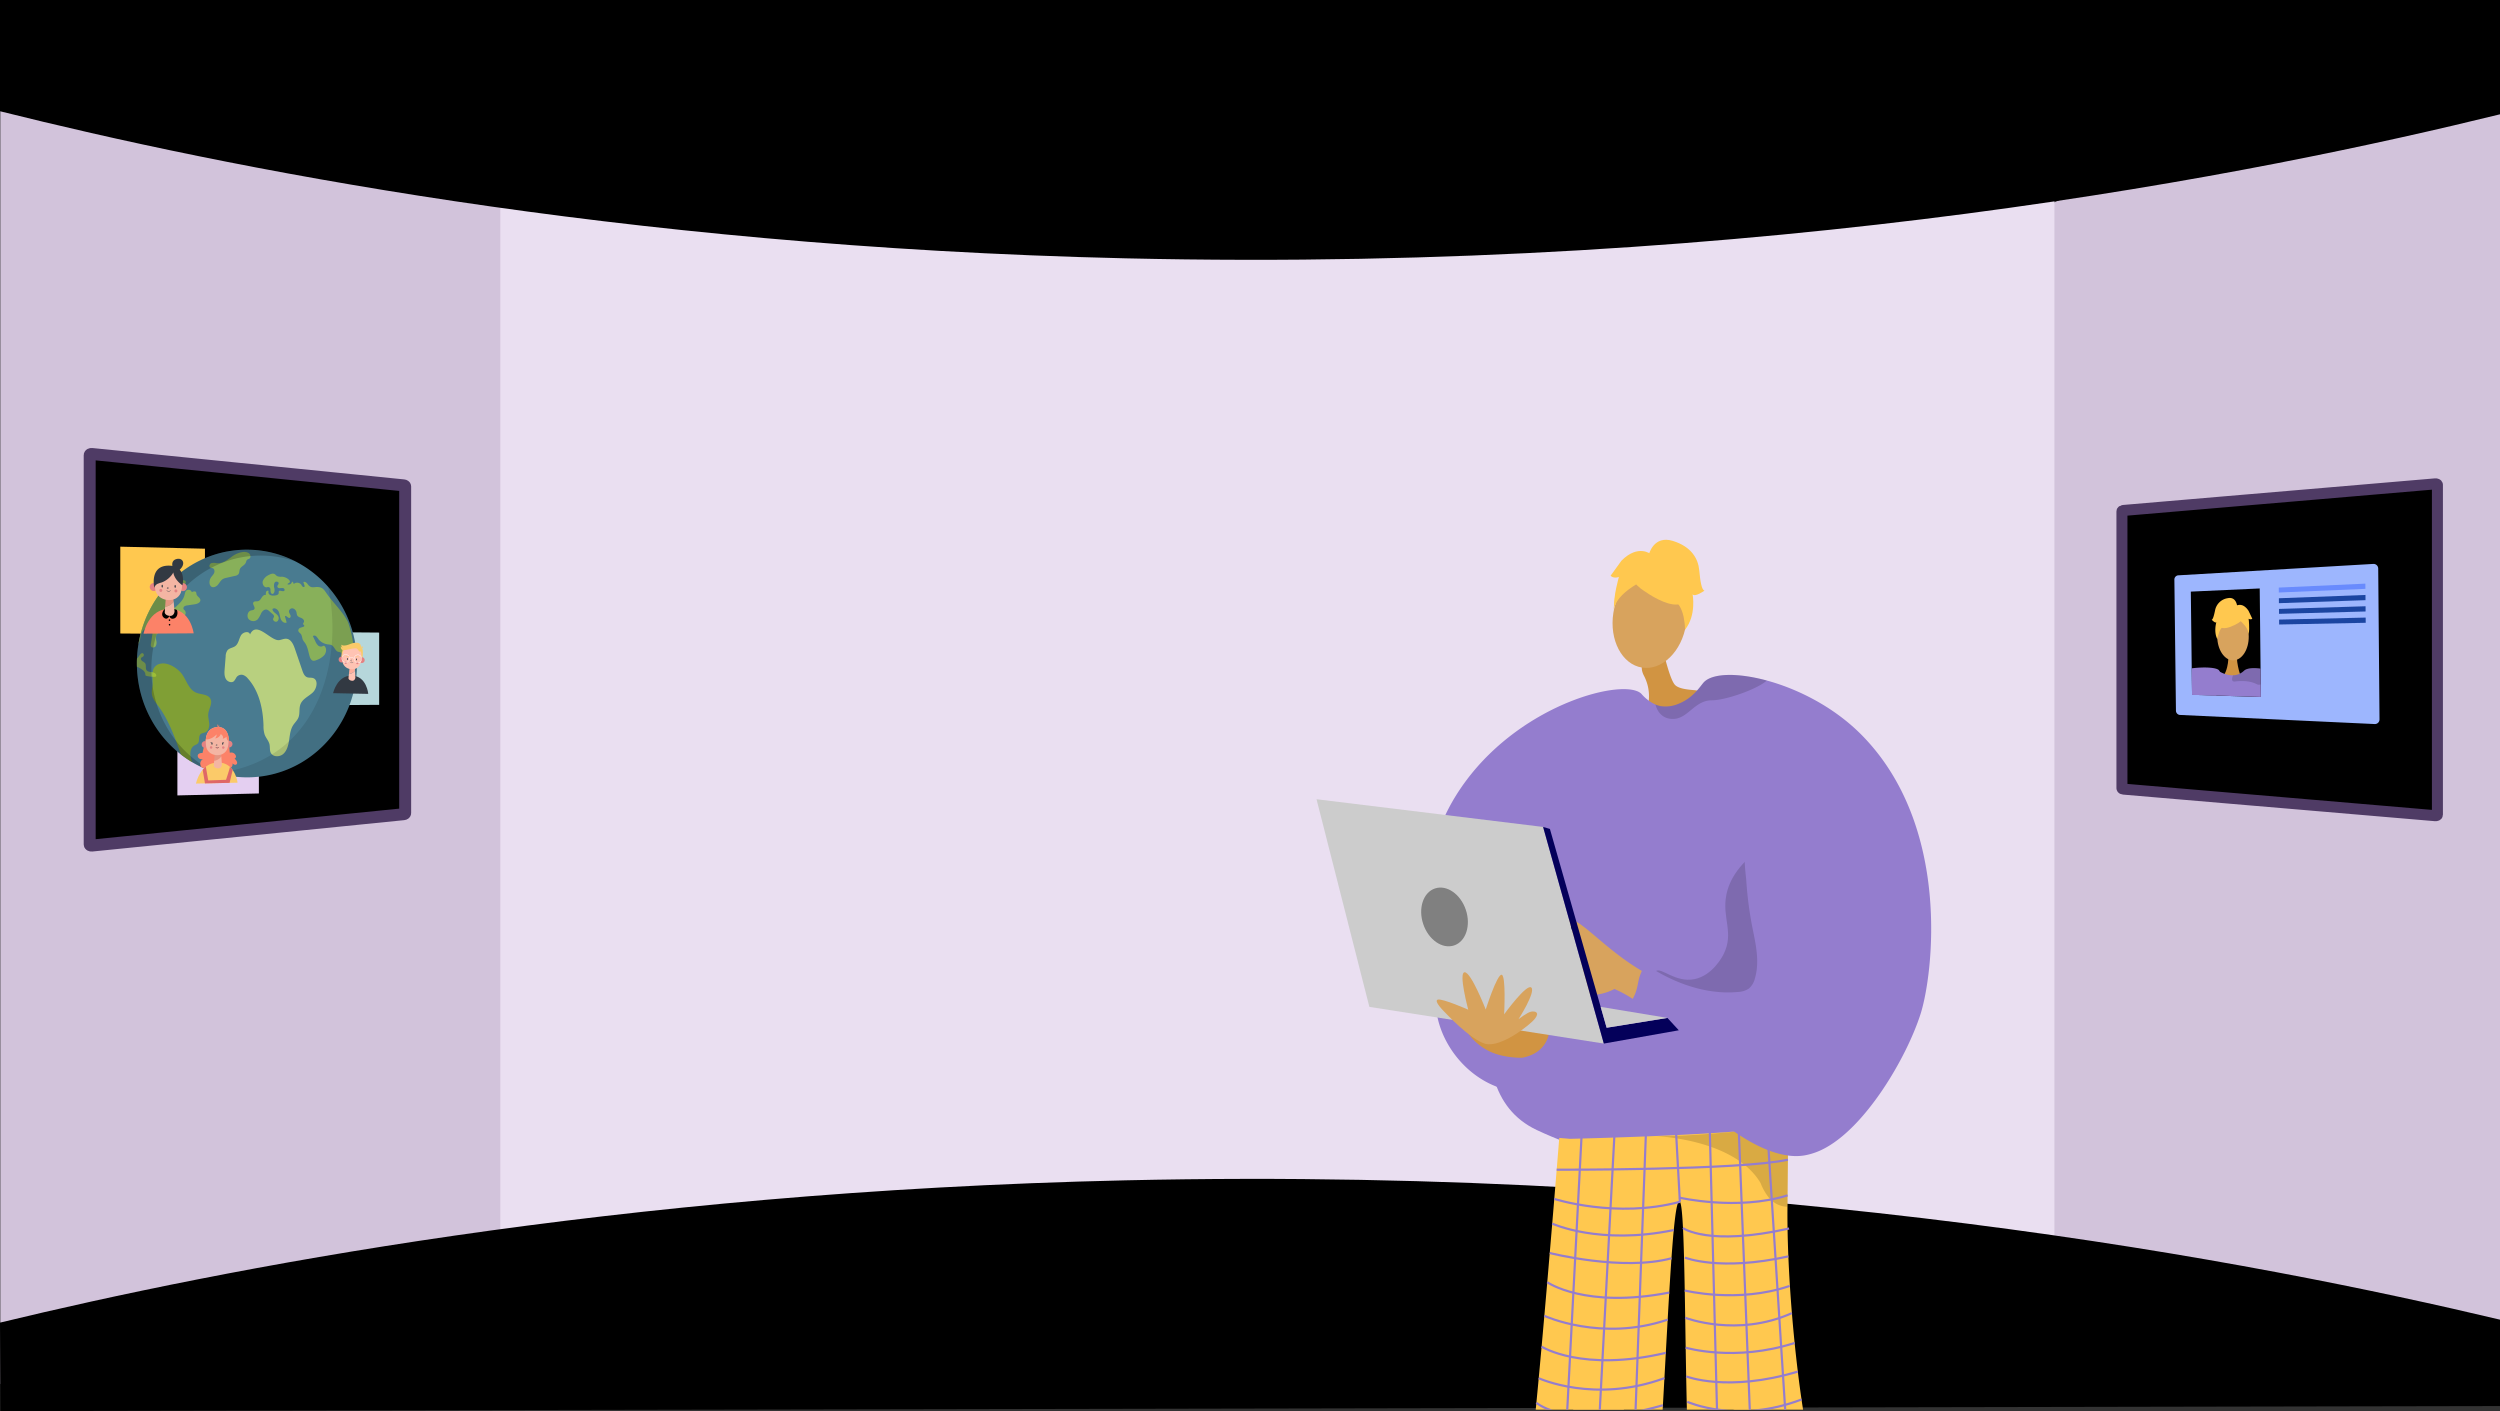 <svg xmlns="http://www.w3.org/2000/svg" xmlns:xlink="http://www.w3.org/1999/xlink" width="1366" height="771" viewBox="0 0 1366 771"><rect x="0" y="0" width="1366" height="771" fill="#333333" stroke="none"/><defs><style>.a,.ah,.ak,.an,.ao,.ap,.o{fill:none;}.b{fill:#d2c3db;}.c{fill:#eadff1;}.d,.e,.f,.z{fill:#000;}.e,.f{stroke:#4f3b65;}.ah,.ak,.an,.ao,.ap,.e,.f,.o{stroke-miterlimit:10;}.e{stroke-width:6.016px;}.f{stroke-width:6.535px;}.g{clip-path:url(#a);}.au,.h{fill:#d8a35d;}.i{fill:#62548a;}.j{fill:#d19442;}.k{fill:#ffc84f;}.l{fill:#947dce;}.m{opacity:0.3;}.n{opacity:0.5;}.o{stroke:#947dce;stroke-width:1.196px;}.p{opacity:0.15;}.q{fill:#ccc;}.r{fill:#04005a;}.s{fill:gray;}.t{fill:#e4cff1;}.u{fill:#b6d7db;}.v{fill:#497b90;}.w{fill:#89a527;opacity:0.86;}.x{fill:#cbdf7d;opacity:0.85;}.y{fill:#b3d336;opacity:0.6;}.z{opacity:0.2;}.aa{opacity:0.1;}.ab{fill:#fc8268;}.ac{fill:#fbca69;}.ad{fill:#e48282;}.ae{fill:#e49581;}.af{fill:#f4b5a3;}.ag{fill:#323942;}.ah,.ak,.an{stroke:#323942;}.ah{stroke-width:0.174px;}.ai,.aj{fill:#df6767;}.ai{opacity:0.64;mix-blend-mode:multiply;isolation:isolate;}.ak{stroke-width:0.206px;}.al{fill:#fdae9b;}.am{fill:#ffc3b3;}.an{stroke-width:0.155px;}.ao{stroke:#fff;}.ao,.ap{stroke-width:0.207px;}.ap{stroke:#fbca69;}.aq{fill:#9db6fe;}.ar{fill:#698bfd;}.as{fill:#1b45a1;}.at{clip-path:url(#b);}.au{fill-rule:evenodd;}</style><clipPath id="a"><rect class="a" width="515.181" height="533.081" transform="translate(644.245 237.163)"/></clipPath><clipPath id="b"><path class="a" d="M1235.336,380.828l-37.609-1.178-.661-56.393,37.643-1.722Z"/></clipPath></defs><path class="b" d="M1366,9.537V768l-242.228-67.586-32.991-6.263,1.636-558.092,30.118-25.56Z"/><path class="b" d="M316.3,125.471,300.245,681.842.2,756.24V6.188L299.045,99.758Z"/><path class="c" d="M697.978,89.071H273.37V706.455h849.165V89.071Z"/><path class="d" d="M0,60.78c121.657,30.38,335.7,73.888,615,80.372,352.972,8.194,622.429-47.1,751-78.7V0H0Z"/><path class="d" d="M0,722.684c121.657-29.39,335.7-71.481,615-77.753C967.968,637,1237.425,690.5,1366,721.064v47.19L.2,771Z"/><path class="e" d="M1159.427,279.429V430.646c0,.26.351.48.827.521l68.945,5.882,21.889,1.859,79.582,6.789c.6.051,1.135-.2,1.135-.521V264.9c0-.324-.539-.571-1.135-.52l-79.582,6.789-21.889,1.859-68.945,5.882C1159.778,278.949,1159.427,279.17,1159.427,279.429Z"/><path class="f" d="M221.384,265.815V444.261c0,.306-.351.566-.828.614l-68.944,6.941-21.89,2.194-79.581,8.011c-.6.06-1.136-.232-1.136-.614V248.669c0-.383.54-.675,1.136-.615l79.581,8.012,21.89,2.194,68.944,6.941C221.033,265.248,221.384,265.509,221.384,265.815Z"/><g class="g"><path class="h" d="M955.728,766.471s-.35,160.279,6.546,162.392c12.38,3.869,60.555,15.805,8.823,17.027-26.247,4.037-24.869-1.963-25.754-6.854-.724-4-13.6-146.206-15.744-157.158-.481-2.453-.771-3.935-.771-3.935Z"/><path class="h" d="M859.875,766.007S849.651,925.361,842.732,927.4c-12.421,3.737-60.723,15.161-9.008,16.932,26.2,4.315,24.889-1.7,25.828-6.581.767-3.989,7.027-34.218,9.292-45.147.508-2.447,18.956-125.99,18.956-125.99Z"/><path class="i" d="M862.861,927.834c.552-2.259-15.991-3.765-18.06-2.1s-35.71,4.938-36.09,14.652,46.06,6.883,49.343,6.995S861.775,932.272,862.861,927.834Z"/><path class="i" d="M943.084,925.242c-.528-2.264,19.548-1.205,21.6.483s31.612,6.728,31.886,16.445-46.132,6.4-49.416,6.472S944.121,929.692,943.084,925.242Z"/><path class="j" d="M908.057,353.19c.592,1.465,4.112,17.81,7.154,21.032s12.956,2.533,12.608,3.412-7.44,17.723-19.725,19.01-8.628-7.759-8.628-7.759a24.088,24.088,0,0,0-1.244-19.733C892.8,358.759,908.057,353.19,908.057,353.19Z"/><ellipse class="h" cx="27.077" cy="20.115" rx="27.077" ry="20.115" transform="translate(877.35 361.661) rotate(-81.107)"/><path class="k" d="M896.368,321.481s31.421,24.286,25.983-7.547C918.589,291.909,875.039,304.282,896.368,321.481Z"/><path class="k" d="M902.493,315.057s-21.021,8.2-20.95,19.8c0,0,1.085-34.418,20.352-32.222s26.387,5.2,19.054,40.607C920.949,343.244,919.872,313.976,902.493,315.057Z"/><path class="k" d="M901.026,302.724s2.627-10.36,12.954-7.191,13.914,9.845,14.482,16.041,1.373,10.9,2.881,11.142c0,0-5.232,3.747-6.505,2.018,0,0,2.225,11.331-4.139,19.331,0,0,.18-13.855-7.129-16.544S901.026,302.724,901.026,302.724Z"/><path class="k" d="M902.007,302.787s-6.839-5.667-16.029,3.555l-5.938,8.214s1.274,1.729,4.527.72c0,0-3.031,10.272-2.524,16.423l7.286-17.192Z"/><path class="l" d="M1020.519,583.062c-1.449,10.4-18.973,16.751-31.94,34.406-6.283,8.56-23.106,15.357-38.057,15.906-36.735,1.412-66.518,4.871-110.773-15.906-50.9-23.9-11.805-112.478-14.751-122.462-3.872-13.187,67.759-51.371,72.4-52.9s75.551-5.942,77.6-5.26S1024.6,553.73,1020.519,583.062Z"/><path class="k" d="M851.978,621.772c2.573.234,3.958.3,5.8.491,13.033-.311,69.318-1.8,99.751-4.847,10.737-1.078,18.255-2.348,19.519-3.838a1.143,1.143,0,0,1,0,.123c-.005,1.662-.125,20.7-.372,45.654-.486,49.265,7.8,119.435,14.762,140.54,1.5,4.556-68.687.6-68.687.6-2.451-50.713-1.535-139.968-4.863-143.822-4.049-4.69-6.78,73.9-10.989,139.751-27.357,8.32-71.37,5.894-70.988,3.074C840.443,766,851.978,621.772,851.978,621.772Z"/><g class="m"><path d="M904.18,620.745c-.212-.007-.424-.015-.63-.024C903.55,620.721,903.774,620.727,904.18,620.745Z"/><path class="n" d="M904.18,620.745c16.819.594,53.347-3.329,53.347-3.329,10.737-1.078,18.255-2.348,19.519-3.838a1.143,1.143,0,0,1,0,.123c-.005,1.662-.125,20.7-.372,45.654a12.556,12.556,0,0,1-1.77-.124,13.749,13.749,0,0,1-9.147-5.834,29.979,29.979,0,0,1-3.765-6.957C948.449,623.525,909.571,620.988,904.18,620.745Z"/></g><line class="o" x1="9.601" y2="183.826" transform="translate(854.688 618.252)"/><line class="o" x1="9.609" y2="180.633" transform="translate(872.455 621.151)"/><line class="o" x1="6.698" y2="179.247" transform="translate(892.58 620.405)"/><line class="o" x2="2.023" y2="36.981" transform="translate(915.858 619.687)"/><line class="o" x2="4.71" y2="182.379" transform="translate(934.262 618.89)"/><line class="o" x2="7.229" y2="183.802" transform="translate(950.094 618.091)"/><line class="o" x2="11.806" y2="184.661" transform="translate(965.659 617.417)"/><path class="o" d="M850.569,639.128s100.136.327,126.332-5.47"/><path class="o" d="M917.882,656.669c-34.617,9.326-68.626-1.575-68.626-1.575"/><path class="o" d="M917.4,654.351s31.943,7.381,59.33-1.206"/><path class="o" d="M848.134,668.583s25.776,11.924,66.407,3.517"/><path class="o" d="M846.782,684.65s39.735,10.112,66.5,2.864"/><path class="o" d="M845.42,700.612s20.657,14.579,66.648,5.646"/><path class="o" d="M843.825,718.973s31.148,14.378,67.382,2.084"/><path class="o" d="M842.331,735.8s22.238,14.168,67.867,3.4"/><path class="o" d="M840.753,753.043s30.449,14.062,68.684-.02"/><path class="o" d="M839.476,766.505s18.3,15.9,69.131,1.325"/><path class="o" d="M837.944,781.789s29.053,13.529,69.8.829"/><path class="o" d="M919.578,671s13.66,10.167,57.958.262"/><path class="o" d="M920.644,687.144s18.876,7.708,56.511-.654"/><path class="o" d="M920.539,705.12s28.94,7.251,57.335-2.482"/><path class="o" d="M920.79,720.013s28.308,10.975,58.3-2.524"/><path class="o" d="M921.049,736.364s26.842,8.007,59.533-2.577"/><path class="o" d="M921.321,752.068s22.721,8.9,61-2.641"/><path class="o" d="M921.938,765.945s27.054,12.3,62.411-1.27"/><path class="o" d="M922.074,783.321s30.538,8.759,64.979-2.072"/><path class="p" d="M904.757,530.652c2.78-2.427,10.64,6.483,21.153,4.332,9.775-2,15.13-12.187,15.8-13.506,5.963-11.736-.873-19.772,1.529-32.366,1.49-7.808,6.688-18.194,23.446-28.8l11.468,92.508h0l-62.437,5.352C903.509,537.865,903.026,532.164,904.757,530.652Z"/><path class="h" d="M975.206,526.5l-10.873,29.51s-36.968-10.091-61.043-22.128-38.748-31.845-46.514-31.845-29.705,5.145-31.452,8.058,4.077,5.241,7.28,5.533,9.9-1.165,9.9-1.165-3.2,6.116-5.825,11.649,2.913,9.61,4.66,10.192c0,0,4.951,6.407,9.028,6.407,0,0,7.571,8.162,14.27,6.411s-.583-6.7-.583-6.7a18.208,18.208,0,0,0,9.319.874,28.118,28.118,0,0,0,8.737-2.912s12.281,4.984,19.649,13.638c16.089,18.9,36.442,51.224,49.759,58.681,19.414,10.873,28.345,17.085,40.771,11.261S1026.656,578.5,1031.9,556.4C1031.9,556.4,996.174,554.845,975.206,526.5Z"/><path class="l" d="M1049.4,554.022c-7.634,23.9-30.355,62.743-53.818,74.14a36.543,36.543,0,0,1-9.046,3.044c-28.175,5.552-76.2-37.9-95.825-83.1,6.112-9.29,2.386-11.933,8.5-21.223,14.282,9.911,32.753,16.8,50.311,15.135a11.576,11.576,0,0,0,6.051-1.863,10.451,10.451,0,0,0,3.3-5.528c2.642-8.889.584-18.2-1.206-27.031a199.677,199.677,0,0,1-3.506-26.6c-.11-1.693-1.68-13.345-.244-14.246-22.123,13.93-87.642-2.934-109.766,10.995-8.462,5.321,26.483,41.447,18.021,46.768-13.5,71.193-8.779,53.72-18.021,71.351-32.607,6.477-57.178-20.663-59.443-44.844-4.3-45.928-13.478-84.27,16.3-124.365,31.828-42.847,86.851-56.326,95.825-47.572a22.375,22.375,0,0,0,7.707,5.869,13.9,13.9,0,0,0,3.166.926,17.844,17.844,0,0,0,9.509-1.364c8-3.19,11.92-9.668,13.6-11.555,4.542-5.139,18.277-5.552,34.58-1.12,16.949,4.6,36.674,14.453,51.724,29.673C1066.556,451.489,1056.158,532.836,1049.4,554.022Z"/><path d="M845.11,513.831a.963.963,0,0,1-.91-1.285,102.048,102.048,0,0,1,7.955-17.082.964.964,0,0,1,1.636,1.022c-4.262,6.822-7.736,16.6-7.77,16.7A.966.966,0,0,1,845.11,513.831Z"/><path d="M854.138,520.238a.992.992,0,0,1-.234-.028.966.966,0,0,1-.7-1.17c.1-.389,2.416-9.554,6.256-15.165a.966.966,0,1,1,1.6,1.09c-3.648,5.33-5.955,14.452-5.978,14.542A.964.964,0,0,1,854.138,520.238Z"/><path class="j" d="M831.645,577.955s-9.55.3-17.308-3.283a31.009,31.009,0,0,1-11.794-9.541l19.224-4.773,24.636,3.881S845.521,575.418,831.645,577.955Z"/><path class="q" d="M876.327,570.209,748.221,550.16,719.352,436.7l123.8,15.143Z"/><path class="r" d="M843.149,451.847l3.722,1.083L877.861,561.56l33.212-5.37,6.222,6.758-40.968,7.261Z"/><path class="q" d="M911.072,556.19l-33.212,5.37-3.252-11.4Z"/><path class="h" d="M789.121,552.739s14.174,15.368,22.53,17.606,24.619-10.444,27.156-13.876,0-4.029-2.089-3.73-7.013,4.177-7.013,4.177,9.549-14.92,7.013-17.307-14.864,14.623-14.864,14.623,1.137-21.487-1.4-21.636S811.8,551.6,811.8,551.6s-7.908-20.349-11.489-20.349,1.94,20.441,1.94,20.441-13.876-6.117-16.562-5.52S789.121,552.739,789.121,552.739Z"/><path class="s" d="M800.919,497.1c2.9,8.6.037,17.317-6.387,19.481s-13.978-3.048-16.873-11.643-.037-17.317,6.386-19.481S798.023,488.506,800.919,497.1Z"/><path class="p" d="M965.4,371.834c-5.028,4.627-22.391,10.812-30,10.812-9.68,0-13.077,10.362-21.576,10.191-6.6-.134-8.681-5.5-9.278-7.89a13.9,13.9,0,0,0,3.166.926,17.844,17.844,0,0,0,9.509-1.364c8-3.19,11.92-9.668,13.6-11.555C935.36,367.815,949.095,367.4,965.4,371.834Z"/></g><path class="t" d="M96.924,394.437,141.451,394v39.553l-44.527,1.068Z"/><path class="u" d="M177.006,345.4l30.168.238v39.484l-30.168.2Z"/><path class="k" d="M65.727,298.7l46.256,1.109v46.67l-46.256-.339Z"/><path class="v" d="M195.066,362.643c0,1.348-.046,2.678-.118,4.007v.01c-.092,1.4-.228,2.785-.4,4.153a62.24,62.24,0,0,1-2.2,10.331,61.13,61.13,0,0,1-3.741,9.542,60.231,60.231,0,0,1-3.457,6.131c-.413.672-.854,1.325-1.305,1.978-.882,1.268-1.8,2.509-2.778,3.7a60.862,60.862,0,0,1-16.9,14.464h-.009a58.28,58.28,0,0,1-27.926,7.771,58.674,58.674,0,0,1-31.18-8.261c-.379-.222-.749-.445-1.119-.677-1.062-.659-2.1-1.359-3.109-2.089-.644-.458-1.279-.926-1.9-1.425h-.01q-2.214-1.716-4.257-3.627a60.832,60.832,0,0,1-4.387-4.538c-1.013-1.148-1.978-2.347-2.884-3.578-.976-1.281-1.883-2.613-2.751-3.977-.7-1.106-1.373-2.233-1.985-3.38a60.512,60.512,0,0,1-3.821-8.283,63.9,63.9,0,0,1-3.99-20.144c-.009-.151-.009-.292-.009-.443-.02-.613-.03-1.237-.03-1.861,0-.765.01-1.539.039-2.293,0-.121.01-.232.02-.352v-.011c.05-1.327.139-2.625.269-3.932.129-1.277.3-2.543.506-3.789a63.066,63.066,0,0,1,7.658-21.494c.938-1.622,1.945-3.2,3.03-4.72.6-.873,1.231-1.715,1.882-2.546.767-.969,1.554-1.917,2.39-2.844a60.6,60.6,0,0,1,7.7-7.306c.479-.379.968-.759,1.466-1.128.566-.418,1.132-.835,1.717-1.232.478-.33.946-.649,1.433-.958.176-.116.341-.232.517-.338.457-.289.915-.568,1.382-.847h.01c.5-.308.992-.6,1.5-.874.486-.279.982-.547,1.477-.8l.058-.029c.515-.267,1.039-.525,1.563-.782.484-.237.979-.465,1.483-.692.59-.265,1.191-.53,1.8-.775.484-.2.977-.395,1.47-.582l.087-.028c.542-.206,1.073-.4,1.623-.588a.071.071,0,0,1,.039-.019c.531-.176,1.08-.352,1.62-.528h.01c.665-.2,1.33-.4,2.014-.588.4-.109.818-.218,1.232-.317s.827-.209,1.24-.3q1.326-.3,2.679-.53c.365-.071.739-.131,1.1-.182.431-.069.853-.128,1.284-.187s.852-.108,1.282-.157.861-.088,1.291-.127c.411-.04.822-.069,1.243-.089q2.634-.187,5.318-.119c.676.016,1.351.042,2.025.088.646.035,1.292.08,1.928.145.616.054,1.223.117,1.829.191.275.036.54.062.8.107.114.013.228.025.332.047.918.13,1.826.279,2.723.458.218.034.435.079.643.123a.366.366,0,0,1,.094.022c.482.089.963.2,1.444.308.019.01.047.011.066.021,1.254.294,2.5.627,3.721,1,.621.19,1.232.381,1.843.59s1.221.429,1.821.658,1.191.457,1.782.705c.534.217,1.058.453,1.582.69.459.2.917.42,1.376.635.327.154.644.317.962.48a.879.879,0,0,1,.159.081c.355.174.71.357,1.055.55.28.143.551.3.822.447.541.294,1.082.608,1.613.931a4.015,4.015,0,0,1,.382.232c.251.141.493.293.745.454.307.191.614.382.921.593.307.192.605.4.912.6s.6.4.9.622.585.42.882.64c1.188.86,2.348,1.777,3.469,2.741h.009c.408.347.806.7,1.195,1.052.324.287.638.574.953.871s.638.6.952.91c.361.346.712.692,1.053,1.057.416.415.822.848,1.219,1.282.24.266.489.532.719.807.083.089.166.177.24.266a.266.266,0,0,1,.083.1c.286.324.572.649.839.983a3.6,3.6,0,0,1,.249.294c.258.315.516.629.764.942.009,0,.009.01.009.01.258.3.5.608.718.922.212.274.424.548.626.822.294.392.579.793.864,1.2.359.508.717,1.016,1.057,1.544.267.4.533.819.79,1.229q.619.995,1.211,2.018a61.605,61.605,0,0,1,4.67,10.066c.055.145.1.29.155.436v.009c.549,1.549,1.033,3.115,1.462,4.709a62.337,62.337,0,0,1,1.652,8.493c.091.684.164,1.369.227,2.063.165,1.715.256,3.44.265,5.193C195.066,362.084,195.066,362.363,195.066,362.643Z"/><path class="w" d="M114.319,395.367c.126,1.824-.4,3.953-2.012,4.736-.9.428-2.034.392-2.761,1.1-1.29,1.268-.232,3.838-1.523,5.109a6.665,6.665,0,0,1-1.642.908c-2.909,1.545-2.831,5.926-1.478,8.939.049.109.1.208.146.316-.379-.222-.749-.445-1.119-.677-1.062-.659-2.1-1.359-3.109-2.089-.644-.458-1.279-.926-1.9-1.425h-.01c-3.375-9.193-6.562-18.6-12.365-26.44-1.529-2.054-3.287-4.15-3.573-6.717-.2-1.814.395-3.632.425-5.467.019-1.264-.07-2.6-.089-3.872a16.621,16.621,0,0,1,.108-2.457,5.025,5.025,0,0,1,4.281-4.677c4.072-.934,9.4,2.5,11.682,5.613,2.537,3.476,3.736,8.394,7.608,10.121,2.766,1.231,6.687.767,8.031,3.528,1.2,2.472-.889,5.273-1.208,8.023C113.6,391.753,114.184,393.553,114.319,395.367Z"/><path class="x" d="M136.611,346.685c-.5-2.156-3.885-1.374-4.968.532s-1.313,4.443-3.034,5.764c-1.314,1.009-3.243,1.061-4.319,2.339a5.836,5.836,0,0,0-.983,3.363l-.549,6.82c-.147,1.833-.269,3.8.612,5.4s3.181,2.482,4.5,1.24a14.04,14.04,0,0,0,1.353-2.106,3.368,3.368,0,0,1,3.523-1.258,5.932,5.932,0,0,1,2.676,1.944c6.106,6.792,8.287,16.458,8.555,25.724a15.2,15.2,0,0,0,.652,5.009c.7,1.84,2.188,3.313,2.625,5.242.334,1.48.019,3.118.633,4.494,1.129,2.533,4.891,2.577,6.936.719s2.748-4.8,3.16-7.576.681-5.687,2.164-8.034c.919-1.455,2.27-2.623,2.912-4.228.9-2.24.232-4.882,1.065-7.147,1.1-3.005,4.362-4.347,6.678-6.456s3.245-6.843.373-7.934c-1.088-.414-2.343-.078-3.424-.515-1.412-.571-2.071-2.23-2.582-3.722l-4.031-11.773c-.81-2.369-2.042-5.117-4.429-5.481-1.354-.206-2.67.459-4.018.706C148.038,350.6,140.181,338.806,136.611,346.685Z"/><path class="y" d="M85.388,369.121a.653.653,0,0,1-.2.5.86.86,0,0,1-.611.171c-.425.011-.85.011-1.274-.009a16.915,16.915,0,0,1-3.175-.448.942.942,0,0,1-.584-.3,1.191,1.191,0,0,1-.129-.673c-.08-1.426-1.437-2.371-2.658-3.085a10.6,10.6,0,0,0-1.936-.967c-.02-.613-.03-1.237-.03-1.861,0-.765.01-1.539.039-2.293,0-.121.01-.232.02-.352v-.011a5.329,5.329,0,0,0,.507-.481c.626-.652,1.887-3.412,3.017-2.052a1.035,1.035,0,0,1,.02,1.256c-.347.452-1.041.55-1.309,1.042-.328.582.129,1.307.664,1.69a5.807,5.807,0,0,1,1.567,1.188c.723,1.056.029,2.652.733,3.727.6.923,1.89.984,2.987,1.1l.375.06C84.411,367.548,85.427,368.139,85.388,369.121Z"/><path class="y" d="M109.469,327.755c.2,1.483-1.65,2.224-3.1,2.434-1.313.191-2.627.383-3.942.586a3.559,3.559,0,0,0-1.639.517,1.312,1.312,0,0,0-.488,1.559,4.007,4.007,0,0,0,.684.726,2.141,2.141,0,0,1-1.347,3.454c-.528.014-1.046-.191-1.574-.216-1.565-.087-2.808,1.308-3.553,2.709s-1.3,3.005-2.561,3.954c-2.024,1.534-5.519,1.147-6.505,3.524a5.813,5.813,0,0,0-.03,3.077,4.158,4.158,0,0,1-.365,3.015c-.582.839-2.1,1.012-2.538.067a2.352,2.352,0,0,1-.059-1.334c.237-1.484.464-2.967.692-4.45a4.439,4.439,0,0,0-.326-3.242c-.9-1.272-2.919-1.169-4.088-.164a7.307,7.307,0,0,0-1.974,4.106,17.978,17.978,0,0,1-1.132,3.995,63.066,63.066,0,0,1,7.658-21.494c.938-1.622,1.945-3.2,3.03-4.72.158-.018.315-.035.473-.043a7.128,7.128,0,0,0,2.619-.392,15.347,15.347,0,0,0,1.927-1.492c1.708-1.213,4.5-1.4,4.962-3.469a14.925,14.925,0,0,1,.225-2.122c.479-1.24,2.112-1.39,3.421-1.347.557.01,1.21.1,1.464.6a1.453,1.453,0,0,1-.058,1.155,10.562,10.562,0,0,1-4.485,5.553c-1.7,1.033-3.929,1.819-4.4,3.792.236.673,1.432.639,1.53,1.34.069.56-.637.841-.892,1.337-.373.725.48,1.625,1.294,1.6a3.5,3.5,0,0,0,2.087-1.172c1.78-1.663,3.646-3.453,4.29-5.836.273-.983.371-2.138,1.151-2.783a1.908,1.908,0,0,1,2.893.991c.768-.426,1.964-.735,2.362.086a4.316,4.316,0,0,1,.165.938C107.6,325.869,109.294,326.471,109.469,327.755Z"/><path class="y" d="M118.406,307.735a6.753,6.753,0,0,0-2.9-.046c-.914.336-1.478,1.731-.69,2.343.437.34,1.058.26,1.551.5.911.452,1,1.808.557,2.724s-1.246,1.593-1.772,2.463a4.777,4.777,0,0,0-.657,2.859,2.7,2.7,0,0,0,.828,1.859c1.1.92,2.772.175,3.7-.892s1.571-2.454,2.775-3.172a6.63,6.63,0,0,1,1.972-.671l4.578-1.037a3.2,3.2,0,0,0,1.965-.97c.57-.762.4-1.877.773-2.762.615-1.471,2.522-1.963,3.183-3.409.254-.556.316-1.241.76-1.649.369-.34.917-.4,1.313-.7.886-.682.519-2.288-.422-2.931-2.361-1.615-6.716.087-8.765,1.569C124.518,305.724,121.931,308.04,118.406,307.735Z"/><path class="y" d="M193.522,359.952c0,1.275-.043,2.531-.112,3.787v.009a3.058,3.058,0,0,1-2.191,1.027,3.575,3.575,0,0,1-2.921-2.456,30.052,30.052,0,0,1-1.013-4.034,2.691,2.691,0,0,0-1.152-1.812,9.96,9.96,0,0,0-1.378-.334c-1.623-.518-2.066-2.9-3.605-3.654a5.034,5.034,0,0,0-1.549-.347,8.021,8.021,0,0,1-5.505-2.743,10.68,10.68,0,0,0-1.277-1.66,1.479,1.479,0,0,0-1.873-.2c.438.921.867,1.841,1.3,2.752a7.311,7.311,0,0,0,1.452,2.292,2.268,2.268,0,0,0,2.438.563c.262-.127.523-.337.82-.3a.887.887,0,0,1,.532.36c1.124,1.314.758,3.482-.34,4.815a10.414,10.414,0,0,1-4.281,2.664,3.188,3.188,0,0,1-1.751.354c-1.087-.213-1.665-1.454-1.981-2.567-.711-2.464-1.053-5.139-2.512-7.224a9.131,9.131,0,0,1-1.327-2.022,11.724,11.724,0,0,0-.705-2.526c-.493-.767-1.541-1.217-1.611-2.138a1.658,1.658,0,0,1,1.03-1.482c.564-.281,1.2-.358,1.778-.6.229-.1.484-.272.493-.529,0-.386-.51-.547-.642-.907-.141-.406.255-.779.422-1.173.36-.9-.537-1.817-1.408-2.194s-1.911-.656-2.317-1.544a5.493,5.493,0,0,1-.282-1.32,2.885,2.885,0,0,0-2.065-2.4,1.826,1.826,0,0,0-2.112,1.919,8.241,8.241,0,0,0,.787,1.679c.247.574.176,1.421-.389,1.6-.929.285-1.823-1.5-2.6-.9.319,1.139.629,2.277.948,3.425-1.222.634-2.685-.553-3.209-1.888s-.541-2.843-1.163-4.125-2.3-2.266-3.37-1.372c-.054,1.646,2.037,2.336,2.962,3.678a2.284,2.284,0,0,1-.418,3.129c-.978.6-2.535-.478-2.161-1.594.133-.387.445-.708.48-1.124a1.714,1.714,0,0,0-.765-1.275c-.6-.535-1.194-1.06-1.791-1.586a3.81,3.81,0,0,0-1.275-.848c-1.232-.386-2.465.637-3.117,1.77a16.461,16.461,0,0,1-1.924,3.43,3.443,3.443,0,0,1-4.988-.034c-1.232-1.472-.6-4.2,1.2-4.707.682-.187,1.543-.158,1.9-.776.627-1.1-1.166-2.532-.547-3.638.475-.848,1.73-.441,2.644-.716s1.414-1.214,1.95-2.022,1.358-1.6,2.287-1.375a3.069,3.069,0,0,1,.1-1.684.967.967,0,0,1,1.365-.5,1.758,1.758,0,0,0,.883,2.263,4.644,4.644,0,0,0,2.59.233c.872-.1,1.965-.414,2.036-1.318a3.274,3.274,0,0,1,.026-.887c.382-1.075,2.3.443,3.034-.413.426-.446-.044-1.256-.638-1.414a6.211,6.211,0,0,0-1.8.063c-.6.017-1.341-.328-1.368-.957s.64-1.052.711-1.66c.116-1.033-1.573-1.331-2.169-.5a4.076,4.076,0,0,0-.2,3.021c.186,1.03.275,2.243-.454,2.953-.312.486-1.122.214-1.389-.308a4.363,4.363,0,0,1-.259-1.735,1.528,1.528,0,0,0-.846-1.431,2.918,2.918,0,0,0-1.187.12c-1.553.168-2.634-1.936-2.143-3.466a6.266,6.266,0,0,1,3.258-3.266c1-.555,2.237-1.068,3.224-.466.463.277.783.746,1.236,1.032a5.136,5.136,0,0,0,2.646.373,6.122,6.122,0,0,1,3.853,1.631c.4.385.77,1.019.46,1.466-.336.473-1.3.558-1.132,1.123a1.884,1.884,0,0,0,2.4-1.571,1.714,1.714,0,0,1,.927,1.38,2.786,2.786,0,0,1,4.188.432,3.818,3.818,0,0,0,.774,1.052c.352.245.967.136,1.011-.3a.915.915,0,0,0-.07-.406c-.211-.629-.431-1.249-.642-1.869.818-.445,1.784.289,2.338,1.071,2.053,2.91,3.516,1.208,6.4,1.725,1.947.344,2.8,1.668,3.9,3.27,3.359,4.916,7.786,8.958,10.824,14.065.32.532.613,1.073.89,1.623.009,0,0,.009,0,.009.518,1.463.976,2.943,1.382,4.45a58.742,58.742,0,0,1,1.561,8.026c.086.647.155,1.293.216,1.949.155,1.621.241,3.251.25,4.908C193.522,359.424,193.522,359.688,193.522,359.952Z"/><path class="z" d="M111.679,418.731c-1.056-.656-2.083-1.353-3.092-2.08a59.638,59.638,0,0,1-6.137-5.032,60.462,60.462,0,0,1-4.363-4.52c-1.008-1.144-1.967-2.339-2.868-3.565-.97-1.276-1.872-2.6-2.736-3.963-.7-1.1-1.365-2.225-1.974-3.369a60.428,60.428,0,0,1-3.8-8.256,63.809,63.809,0,0,1-3.968-20.084c-.029-.762-.039-1.524-.039-2.3s.01-1.535.039-2.287c.05-1.444.149-2.869.287-4.283a63.67,63.67,0,0,1,2.725-13.039,62.829,62.829,0,0,1,10.278-19.434c.764-.967,1.546-1.914,2.377-2.839a60.5,60.5,0,0,1,7.662-7.294c.477-.379.962-.758,1.458-1.127.563-.417,1.126-.834,1.708-1.231.475-.329.94-.648,1.425-.956.174-.116.339-.232.513-.338.456-.289.911-.568,1.375-.847h.01c.493-.308.986-.6,1.489-.873.484-.278.976-.546,1.469-.8l.058-.028c.511-.268,1.032-.525,1.553-.782.483-.237.974-.465,1.475-.692.588-.265,1.185-.53,1.791-.775.481-.2.972-.4,1.462-.582l.087-.028c.538-.206,1.066-.4,1.614-.588a.066.066,0,0,1,.038-.019c.528-.177,1.075-.353,1.612-.529h.009c.662-.2,1.323-.406,2-.589.4-.109.814-.219,1.225-.318s.823-.209,1.234-.3q1.318-.3,2.664-.532c.363-.07.735-.131,1.1-.182.429-.069.848-.128,1.277-.188s.847-.108,1.275-.158.857-.089,1.285-.128c.408-.04.817-.07,1.235-.09q2.619-.191,5.29-.125c.671.015,1.343.041,2.014.085.642.035,1.284.079,1.916.142.614.053,1.217.116,1.82.189.273.035.537.061.8.106.113.013.226.025.33.047.912.128,1.815.276,2.708.453.217.034.433.078.639.122a.4.4,0,0,1,.094.021c.479.089.958.2,1.436.306.019.011.047.011.066.021,1.247.292,2.484.623,3.7.991.617.189,1.225.379,1.832.587l.148.053a.752.752,0,0,0-.1-.052c-.318-.163-.635-.326-.962-.48-.459-.215-.917-.43-1.376-.635-.524-.237-1.048-.473-1.582-.69-.591-.248-1.181-.486-1.782-.7s-1.211-.448-1.821-.658-1.222-.4-1.843-.59c-1.223-.371-2.467-.7-3.721-1-.019-.01-.047-.011-.066-.021-.481-.109-.962-.219-1.444-.308a.367.367,0,0,0-.094-.022c-.208-.044-.425-.089-.643-.123-.9-.179-1.805-.328-2.723-.458-.1-.022-.218-.034-.332-.047-.265-.045-.53-.071-.8-.107-.606-.074-1.213-.137-1.829-.191-.636-.065-1.282-.11-1.928-.145-.674-.045-1.349-.071-2.025-.088q-2.684-.064-5.318.119c-.421.02-.832.05-1.243.089-.43.039-.86.078-1.291.127s-.861.1-1.282.157-.853.118-1.284.187c-.364.051-.738.111-1.1.182q-1.353.234-2.679.53-.62.133-1.24.3c-.414.1-.828.208-1.232.318-.684.182-1.349.385-2.014.587h-.01c-.54.176-1.089.352-1.62.528a.071.071,0,0,0-.039.019c-.55.186-1.081.382-1.623.588l-.087.028c-.493.188-.986.385-1.47.583-.609.244-1.21.509-1.8.774-.5.227-1,.455-1.483.693-.524.257-1.048.514-1.563.781l-.058.029c-.5.258-.991.526-1.477.8-.505.278-1,.566-1.5.874h-.01c-.467.279-.925.558-1.382.848-.176.106-.341.222-.517.338-.487.309-.955.628-1.433.957-.585.4-1.151.815-1.717,1.232-.5.37-.987.749-1.466,1.129a60.6,60.6,0,0,0-7.7,7.306c-.836.927-1.623,1.875-2.39,2.844a62.817,62.817,0,0,0-10.336,19.476,63.663,63.663,0,0,0-2.74,13.073c-.139,1.418-.239,2.846-.289,4.294-.029.755-.039,1.529-.039,2.294s.01,1.539.039,2.3a63.9,63.9,0,0,0,3.99,20.145,60.554,60.554,0,0,0,3.821,8.282c.612,1.148,1.284,2.275,1.985,3.38.868,1.364,1.775,2.7,2.751,3.978.906,1.231,1.871,2.43,2.884,3.578a60.817,60.817,0,0,0,4.387,4.537,59.986,59.986,0,0,0,6.171,5.052c1.014.731,2.047,1.43,3.109,2.089a58.858,58.858,0,0,0,14.474,6.536A59.008,59.008,0,0,1,111.679,418.731Z"/><path class="aa" d="M195.066,362.643c0,1.348-.046,2.678-.118,4.007v.01c-.092,1.4-.228,2.785-.4,4.153a62.24,62.24,0,0,1-2.2,10.331,61.13,61.13,0,0,1-3.741,9.542,60.231,60.231,0,0,1-3.457,6.131c-.413.672-.854,1.325-1.305,1.978-.882,1.268-1.8,2.509-2.778,3.7a60.862,60.862,0,0,1-16.9,14.464h-.009a58.28,58.28,0,0,1-27.926,7.771,57.68,57.68,0,0,1-17.423-2.293c59.94-7.8,68.184-68.523,60.361-101.936.083.089.166.177.24.266a.266.266,0,0,1,.083.1c.286.324.572.649.839.983a3.6,3.6,0,0,1,.249.294c.258.315.516.629.764.942.009,0,.009.01.009.01.258.3.5.608.718.922.212.274.424.548.626.822.294.392.579.793.864,1.2.359.508.717,1.016,1.057,1.544.267.4.533.819.79,1.229q.619.995,1.211,2.018a61.605,61.605,0,0,1,4.67,10.066c.055.145.1.29.155.436v.009c.549,1.549,1.033,3.115,1.462,4.709a62.337,62.337,0,0,1,1.652,8.493c.091.684.164,1.369.227,2.063.165,1.715.256,3.44.265,5.193C195.066,362.084,195.066,362.363,195.066,362.643Z"/><path class="ab" d="M124.643,402.09l.917,9.224a2.61,2.61,0,0,1,2.982.989c1.111,1.654-.454,2.254-.454,2.254.177-.068.76.639.845.745.451.567.985,1.6.366,2.26a1.153,1.153,0,0,1-1.251.222c-.32-.111-.971-.47-1.039-.863a2.443,2.443,0,0,1-2.154,3.064c-.459-.044-5.569-1.724-5.569-1.724l-1.8,1.623-3.925-.68s-3.321,1.53-3.987-1.028a2.833,2.833,0,0,1,1.384-3.411,2.859,2.859,0,0,1-1.8-.125,1.864,1.864,0,0,1-1.1-1.4c-.205-1.513,1.486-1.872,2.588-1.8l2.175-9.361Z"/><path class="ac" d="M107.076,428.153s2.252-11.362,11.9-11.533c9.583-.17,10.829,11.038,10.829,11.038Z"/><path class="ad" d="M113.775,406.751a1.849,1.849,0,0,1-1.792,1.865,1.787,1.787,0,0,1-1.794-1.814,1.848,1.848,0,0,1,1.794-1.864A1.785,1.785,0,0,1,113.775,406.751Z"/><path class="ad" d="M127.009,406.564a1.835,1.835,0,0,1-1.775,1.855,1.773,1.773,0,0,1-1.777-1.8,1.835,1.835,0,0,1,1.777-1.855A1.772,1.772,0,0,1,127.009,406.564Z"/><path class="ae" d="M120.927,413.3l-.3-4.067-3.1.484-.506,5.968A5.665,5.665,0,0,0,120.927,413.3Z"/><path class="af" d="M112.486,405.02a10.267,10.267,0,0,0,.09,2.243,5.52,5.52,0,0,0,2.81,4.5,7.014,7.014,0,0,0,5.841.4,5.6,5.6,0,0,0,3.037-3.126,14.015,14.015,0,0,0,.552-5.464c-.315-6.494-5.461-6.342-5.461-6.342S112.46,396.761,112.486,405.02Z"/><path class="af" d="M117.025,415.689l-.223,2.627s.092,1.31,2.156,1.52,2.3-2.007,2.3-2.007l-.335-4.525A5.665,5.665,0,0,1,117.025,415.689Z"/><path class="ag" d="M116.149,406.281c0,.36-.142.654-.317.656s-.318-.287-.318-.647.142-.654.318-.656S116.149,405.921,116.149,406.281Z"/><path class="ag" d="M122.01,406.309c0,.359-.141.653-.316.655s-.316-.287-.316-.646.141-.652.316-.655S122.01,405.95,122.01,406.309Z"/><path class="ah" d="M118.722,406.681s-.951.339-.634.66a.433.433,0,0,0,.634-.009"/><path class="ad" d="M116.021,408.393a.689.689,0,0,1-.668.7.665.665,0,0,1-.668-.676.689.689,0,0,1,.668-.7A.665.665,0,0,1,116.021,408.393Z"/><path class="ad" d="M122.675,408.457a.687.687,0,0,1-.665.694.662.662,0,0,1-.665-.674.688.688,0,0,1,.665-.695A.664.664,0,0,1,122.675,408.457Z"/><path class="ai" d="M118.063,408.485s.2-.345.434-.241.206.186.206.186a.659.659,0,0,1,.352-.215c.189-.022.424.209.424.209S118.849,409.733,118.063,408.485Z"/><path class="ah" d="M117.841,408.308a1.12,1.12,0,0,0,1.747-.026"/><path class="ab" d="M118.977,397.4s-.446-1.456,0-1.531.218,1.36.218,1.36.206-.964.641-.709S119.312,397.541,118.977,397.4Z"/><path class="ag" d="M121.694,405.788s.579-.03.752-.388c0,.55-.629.8-.629.8Z"/><path class="ag" d="M115.731,405.746s-.582-.013-.756-.368c0,.552.632.786.632.786Z"/><path class="ab" d="M124.511,401.228a9.415,9.415,0,0,0-.525-1.2,4.957,4.957,0,0,0-1.682-1.893,5.439,5.439,0,0,0-2.059-.814,7.281,7.281,0,0,0-3.623.387,6.474,6.474,0,0,0-2.728,1.995,7.513,7.513,0,0,0-1.377,4.347s2.9.289,5.856-2.777a3.156,3.156,0,0,1-.849,2.164,3.4,3.4,0,0,0,3.083-2.362c1.9,1.279,1.087,2.576,1.087,2.576a4.612,4.612,0,0,0,2.1-1.121c-.046.048.01.376.015.445a3.873,3.873,0,0,0,.062.456,2.31,2.31,0,0,0,.3.8c.117.184.38.517.613.544.258.029.276-.741.273-.936A8.17,8.17,0,0,0,124.511,401.228Z"/><path class="aj" d="M110.746,420.606s1.261,7.44,1.237,7.44l13.458-.293,1.7-7.043a15.355,15.355,0,0,0-1.49-1.69c-.12.955-2.136,7.052-2.136,7.052l-9.736.363-1.315-7.5A10.682,10.682,0,0,0,110.746,420.606Z"/><path class="ab" d="M78.419,346.23s2.537-13.542,14.179-13.563c11.548-.022,13.227,13.382,13.227,13.382Z"/><path class="d" d="M89.816,332.951s-2.45,2.611-.353,4.481c1.981,1.768,3.164-.923,3.164-.923a1.614,1.614,0,0,0,1.952,1.532c1.933-.14,2.907-2.537,2.1-4.74C93.978,331.856,89.816,332.951,89.816,332.951Z"/><path class="ad" d="M86.162,320.773a2.14,2.14,0,0,1-2.133,2.193,2.224,2.224,0,0,1-2.2-2.2,2.14,2.14,0,0,1,2.136-2.193A2.225,2.225,0,0,1,86.162,320.773Z"/><path class="ad" d="M102.119,320.811a2.124,2.124,0,0,1-2.109,2.181,2.206,2.206,0,0,1-2.172-2.192,2.122,2.122,0,0,1,2.113-2.18A2.205,2.205,0,0,1,102.119,320.811Z"/><path class="ae" d="M94.9,328.743l-.429-4.865-3.724.518-.515,7.122A6.611,6.611,0,0,0,94.9,328.743Z"/><path class="af" d="M84.578,318.677a12.265,12.265,0,0,0,.144,2.684,6.842,6.842,0,0,0,3.466,5.43,8.583,8.583,0,0,0,7.051.6,6.438,6.438,0,0,0,3.611-3.675,16.452,16.452,0,0,0,.578-6.515c-.484-7.764-6.687-7.689-6.687-7.689S84.413,308.8,84.578,318.677Z"/><path class="af" d="M90.228,331.518,90,334.653s.131,1.566,2.625,1.856,2.746-2.354,2.746-2.354l-.477-5.412A6.611,6.611,0,0,1,90.228,331.518Z"/><path class="ag" d="M89.019,320.258c.006.43-.16.779-.372.778s-.387-.35-.393-.78.161-.779.372-.778S89.014,319.828,89.019,320.258Z"/><path class="ag" d="M96.089,320.408c.006.429-.16.776-.37.776s-.386-.349-.392-.778.16-.777.371-.776S96.083,319.979,96.089,320.408Z"/><path class="ak" d="M92.13,320.787s-1.141.386-.754.776a.521.521,0,0,0,.764,0"/><path class="ak" d="M91.093,322.61a1.365,1.365,0,0,0,2.106,0"/><path class="ad" d="M88.671,322.609a.8.8,0,0,1-.795.819.829.829,0,0,1-.818-.822.8.8,0,0,1,.795-.819A.83.83,0,0,1,88.671,322.609Z"/><path class="ad" d="M96.924,322.884a.8.8,0,0,1-.79.816.824.824,0,0,1-.813-.819.794.794,0,0,1,.79-.816A.825.825,0,0,1,96.924,322.884Z"/><path class="ag" d="M84.263,321.245c.1-.147-2.775-12.22,7.957-12.184,10.123.035,7.484,10.758,7.484,10.758s-4.394-2.761-5.025-7.132c.033.229-.341.731-.456.919a7.143,7.143,0,0,1-.617.848,13.117,13.117,0,0,1-3.271,2.833,11.069,11.069,0,0,1-2.054.983,19.337,19.337,0,0,0-2.305.79A3.508,3.508,0,0,0,84.263,321.245Z"/><path class="ag" d="M94.5,310.348s-1.638-3.854,1.846-4.863,5.624,2.628,1.508,6.1A4.857,4.857,0,0,0,94.5,310.348Z"/><path class="d" d="M92.306,338.541a.421.421,0,0,1,.6,0,.44.44,0,0,1,.008.614.42.42,0,0,1-.6,0A.44.44,0,0,1,92.306,338.541Z"/><path class="d" d="M92.34,341.048a.421.421,0,0,1,.6,0,.441.441,0,0,1,.008.614.422.422,0,0,1-.6,0A.441.441,0,0,1,92.34,341.048Z"/><path class="ac" d="M187.261,354.773s-1.289,4.229-.571,4.674.851.024.851.024l1.089-4.3Z"/><path class="ac" d="M198.077,359.393s.691-5.107-.495-5.11S195.853,359.585,198.077,359.393Z"/><path class="ag" d="M182,378.745s2.125-9.776,10.276-9.576c8.1.2,8.937,9.977,8.937,9.977Z"/><path class="ad" d="M188.075,360.419a1.548,1.548,0,0,1-1.55,1.553,1.566,1.566,0,0,1-1.479-1.637,1.547,1.547,0,0,1,1.551-1.553A1.566,1.566,0,0,1,188.075,360.419Z"/><path class="ad" d="M199.26,360.728a1.538,1.538,0,0,1-1.537,1.547,1.556,1.556,0,0,1-1.467-1.63,1.538,1.538,0,0,1,1.539-1.547A1.557,1.557,0,0,1,199.26,360.728Z"/><path class="al" d="M193.987,366.361l-.175-3.541-2.623.309-.546,5.162A4.652,4.652,0,0,0,193.987,366.361Z"/><path class="am" d="M187.02,358.871a9.205,9.205,0,0,0,.032,1.949,4.924,4.924,0,0,0,2.285,4,5.813,5.813,0,0,0,4.925.561,4.667,4.667,0,0,0,2.628-2.6,12.4,12.4,0,0,0,.575-4.723c-.139-5.647-4.49-5.7-4.49-5.7S187.161,351.7,187.02,358.871Z"/><path class="am" d="M190.643,368.291l-.239,2.272s.051,1.139,1.791,1.4,1.986-1.659,1.986-1.659l-.194-3.94A4.652,4.652,0,0,1,190.643,368.291Z"/><path class="ag" d="M190.089,360.1c-.007.313-.133.563-.281.559s-.263-.261-.256-.573.133-.563.281-.559S190.1,359.783,190.089,360.1Z"/><path class="ag" d="M195.039,360.329c-.007.311-.132.561-.28.557s-.261-.26-.254-.572.132-.561.28-.557S195.046,360.017,195.039,360.329Z"/><path class="an" d="M192.254,360.534s-.81.261-.548.551a.358.358,0,0,0,.535.014"/><path class="an" d="M191.48,361.839a.935.935,0,0,0,1.476.04"/><path class="ad" d="M189.505,362.17a.577.577,0,0,1-.578.58.6.6,0,1,1,.578-.58Z"/><path class="ad" d="M195.851,362.341a.575.575,0,0,1-.575.579.6.6,0,1,1,.575-.579Z"/><path class="ao" d="M190.96,359.839a2.129,2.129,0,0,1-2.131,2.138,2.155,2.155,0,0,1-2.033-2.254,2.128,2.128,0,0,1,2.133-2.137A2.156,2.156,0,0,1,190.96,359.839Z"/><path class="ao" d="M197.634,360.025a2.121,2.121,0,0,1-2.12,2.133,2.147,2.147,0,0,1-2.023-2.248,2.119,2.119,0,0,1,2.123-2.132A2.146,2.146,0,0,1,197.634,360.025Z"/><path class="ao" d="M190.932,359.725s1.539-1.229,2.559.185"/><path class="ac" d="M197.17,355.953c.056-.429.085-.865.1-1.3a7.052,7.052,0,0,0-.124-1.968,1.985,1.985,0,0,0-1.86-1.46,6.4,6.4,0,0,0-2.508.19,11.274,11.274,0,0,0-1.639.56c-2.389,1.014-4.345.9-4.526.18-.222,1.077.3,1.582.928,1.684a1.551,1.551,0,0,1-1.325-.726s-.227,2.157,1.569,2.136,6.27-1.567,7.291-.77S196.059,356.437,197.17,355.953Z"/><path class="ac" d="M197.194,354.5c-.039-.021.355-1.588.74-1.576s-.379,1.187-.379,1.187.565-.721.851-.528S197.654,354.745,197.194,354.5Z"/><path class="ap" d="M194.435,359.077a.92.92,0,0,1,1.489.042"/><path class="ap" d="M189.1,358.926a.925.925,0,0,1,1.495.042"/><path class="aq" d="M1297.506,395.617l-106.513-4.981a2.356,2.356,0,0,1-2.056-2.427l-.856-71.381a2.332,2.332,0,0,1,2-2.462l106.663-6.236a2.543,2.543,0,0,1,2.712,2.548l.708,82.373A2.516,2.516,0,0,1,1297.506,395.617Z"/><path class="d" d="M1235.336,380.828l-37.609-1.178-.661-56.393,37.643-1.722Z"/><path class="ar" d="M1292.46,321.749l-47.318,2-.028-2.691,47.321-2.165Z"/><path class="as" d="M1292.515,327.932l-47.313,1.647-.028-2.69,47.316-1.811Z"/><path class="as" d="M1292.569,334.113l-47.308,1.293-.028-2.689,47.31-1.457Z"/><path class="as" d="M1292.624,340.291l-47.3.94-.028-2.688,47.305-1.1Z"/><g class="at"><path class="au" d="M1320.709,366.779c.646-.511,6.714-7.991,10.894-9.961,4.22-1.99,10.776-4.593,12.834-6.065,2.433-1.741,3.546-.964.855,1.332a46.761,46.761,0,0,1-6.331,4.506c-.435.178,2.307-1.244,5.219-3.019,3.117-1.9,6.448-4.163,6.853-3.649.788,1-7.989,7.047-9.623,7.838a46.582,46.582,0,0,0,4.3-2.147c1.91-1.085,3.989-2.629,4.619-2.392.995.373-3.425,4.181-7.459,6.269-.021.158,1.435-.127,6.067-2.923.468-.282,1.853-.537.48.791-2.874,2.783-3.887,4.177-8.839,6.1-4.775,1.856-10.425,2.771-13.385,5.087Z"/><path class="au" d="M1329.674,358s2.186-5.091,6.1-7.249c2.343-1.293,2.042-1.873,2.4-2.211,1.175-1.123.819,1.9-1.043,3.328-1.508,1.156-1.333,4.325-2.124,5.3s-3.415,3.175-4.331,3.064S1329.674,358,1329.674,358Z"/><path class="j" d="M1217.529,357.4s.808,8.8-4,13.577c-4.746,4.71,11.3.215,11.3.215s-3.143-8.525-2.518-13.788S1217.529,357.4,1217.529,357.4Z"/><path class="h" d="M1228.712,347.732c.078,7.258-3.779,13.118-8.56,13.092-4.72-.025-8.569-5.8-8.649-12.889s3.64-12.964,8.363-13.1C1224.648,334.7,1228.633,340.47,1228.712,347.732Z"/><path class="l" d="M1297.867,419.227c-15.806-33.685-42.254-48.994-58.223-53.009-6.716-1.692-11.692-1.429-13.476.257a8.955,8.955,0,0,1-6.022,2.5,11.8,11.8,0,0,1-3.358-.392,15.86,15.86,0,0,1-3.539-1.387c-.542-.287-.858-.491-.858-.491a29.925,29.925,0,0,0-8.781.468c-30.679,6.376-35.041,64.053-34.719,69.044.2,2.972,2.953,16.7,6.365,29.126,2.817,10.279,6.1,19.7,8.74,21.4,5.932,3.816,53.848,16.683,64.43,13.242.25-.154.52-.32.777-.51,4.041-2.776,8.441-8.97,10.767-15.133,0-.008,6.257-17.991,7.548-21.69.014-.036.021-.066.035-.094.043-.147.093-.285.143-.416.014-.051.036-.094.05-.146"/><path class="p" d="M1267.744,462c-.014.052-.036.1-.05.146-.05.131-.1.269-.143.415-.014.029-.021.058-.035.1-1.291,3.7-7.548,21.682-7.548,21.689-2.326,6.164-6.726,12.358-10.767,15.133,2.655-10.111,11.086-39.785,10.624-52.391C1261.635,459.415,1267.744,461.994,1267.744,462Z"/><path class="p" d="M1187.683,410.54s15.761,53.282-24.516,68.284l-.77.48.049-11.52s18.123-27.909,18.185-28.7S1187.683,410.54,1187.683,410.54Z"/><path class="p" d="M1219.6,371.1c-.017.858.4,1.43,1.647,1.268,3.917-.508,8.4-.294,11.7,1.417a2.611,2.611,0,0,0,2.722-.065c2.121-1.305,3.408-5.321,3.918-7.107a1.316,1.316,0,0,0,.051-.392c-6.716-1.692-11.692-1.429-13.476.257a8.955,8.955,0,0,1-6.022,2.5A6.2,6.2,0,0,0,1219.6,371.1Z"/><path class="k" d="M1223.174,340.3s-14.629,9.324-10.481-5.261C1215.594,324.844,1233.491,333.412,1223.174,340.3Z"/><path class="k" d="M1220.964,336.837s8.511,5.323,7.748,10.895c0,0,1.706-16.656-6.726-16.787-8.25-.128-11.384.856-10.471,17.981C1211.515,348.926,1213.722,335.218,1220.964,336.837Z"/><path class="k" d="M1222.35,331.04s-.477-5.115-5.043-4.207a8.29,8.29,0,0,0-7,6.717c-.6,2.877-1.215,5.035-1.85,5.051,0,0,1.931,2.1,2.561,1.368,0,0-1.595,5.169.554,9.36,0,0,.756-6.523,3.964-7.3C1218.768,341.241,1222.35,331.04,1222.35,331.04Z"/><path class="k" d="M1221.929,331.01s3.277-2.3,6.661,2.7l2.059,4.345s-.664.75-2.011.049c0,0,.665,5.148.057,8.071l-2.066-8.752Z"/><path class="p" d="M1175.5,463.809s7.256-17.272,48.6,21.277c46.256,43.128-38.664-14.306-38.664-14.306Z"/><path class="l" d="M1267.516,462.657s47.536,27.1,59.524-16.6c12.376-45.109-.946-56.766,4.009-79.026l-8.363-3.969s-29.817,17.77-39.349,44.895C1274.043,434.407,1267.516,462.657,1267.516,462.657Z"/><path class="au" d="M1224.958,501.48c.621-.11,7.221-3.2,10.87-2.89,3.684.312,9.263,1.17,11.2.937,2.294-.275,2.887.8.244,1.392a31.334,31.334,0,0,1-5.956.7c-.372-.054,2.055.05,4.708-.043,2.841-.1,5.944-.383,6.092.185.289,1.1-7.905,1.918-9.334,1.813a33.32,33.32,0,0,0,3.777.225c1.715,0,3.688-.279,4.081.175.622.716-3.721,1.7-7.283,1.551-.061.111,1.09.523,5.294.4.425-.013,1.513.392.124.81-2.91.875-4.053,1.5-8.237.822-4.038-.651-8.457-2.4-11.293-1.913Z"/><path class="au" d="M1234.068,498.654s3.068-2.955,6.578-2.906c2.1.029,2.047-.548,2.406-.654,1.191-.351.057,1.818-1.728,2.1-1.444.23-2.224,2.735-3.085,3.137s-3.424.945-4.068.462S1234.068,498.654,1234.068,498.654Z"/><path class="l" d="M1172.723,375.385c-10.493,10.948-17.533,20.958-21.49,54.376-1.986,16.766-1.187,33.84-.494,42.894a13.239,13.239,0,0,0,6.165,10.308c33.9,19.545,73.7,24.737,73.7,24.737,2.252-.468-.282-9.811-.282-9.811-19.951-32.6-46.261-31.743-53.1-37.636-2.266-14.637,14.7-30.872,16.675-39.812,5.228-23.716,23.741-44.2,18.687-54.012C1210.86,363.064,1183.646,363.99,1172.723,375.385Z"/></g></svg>